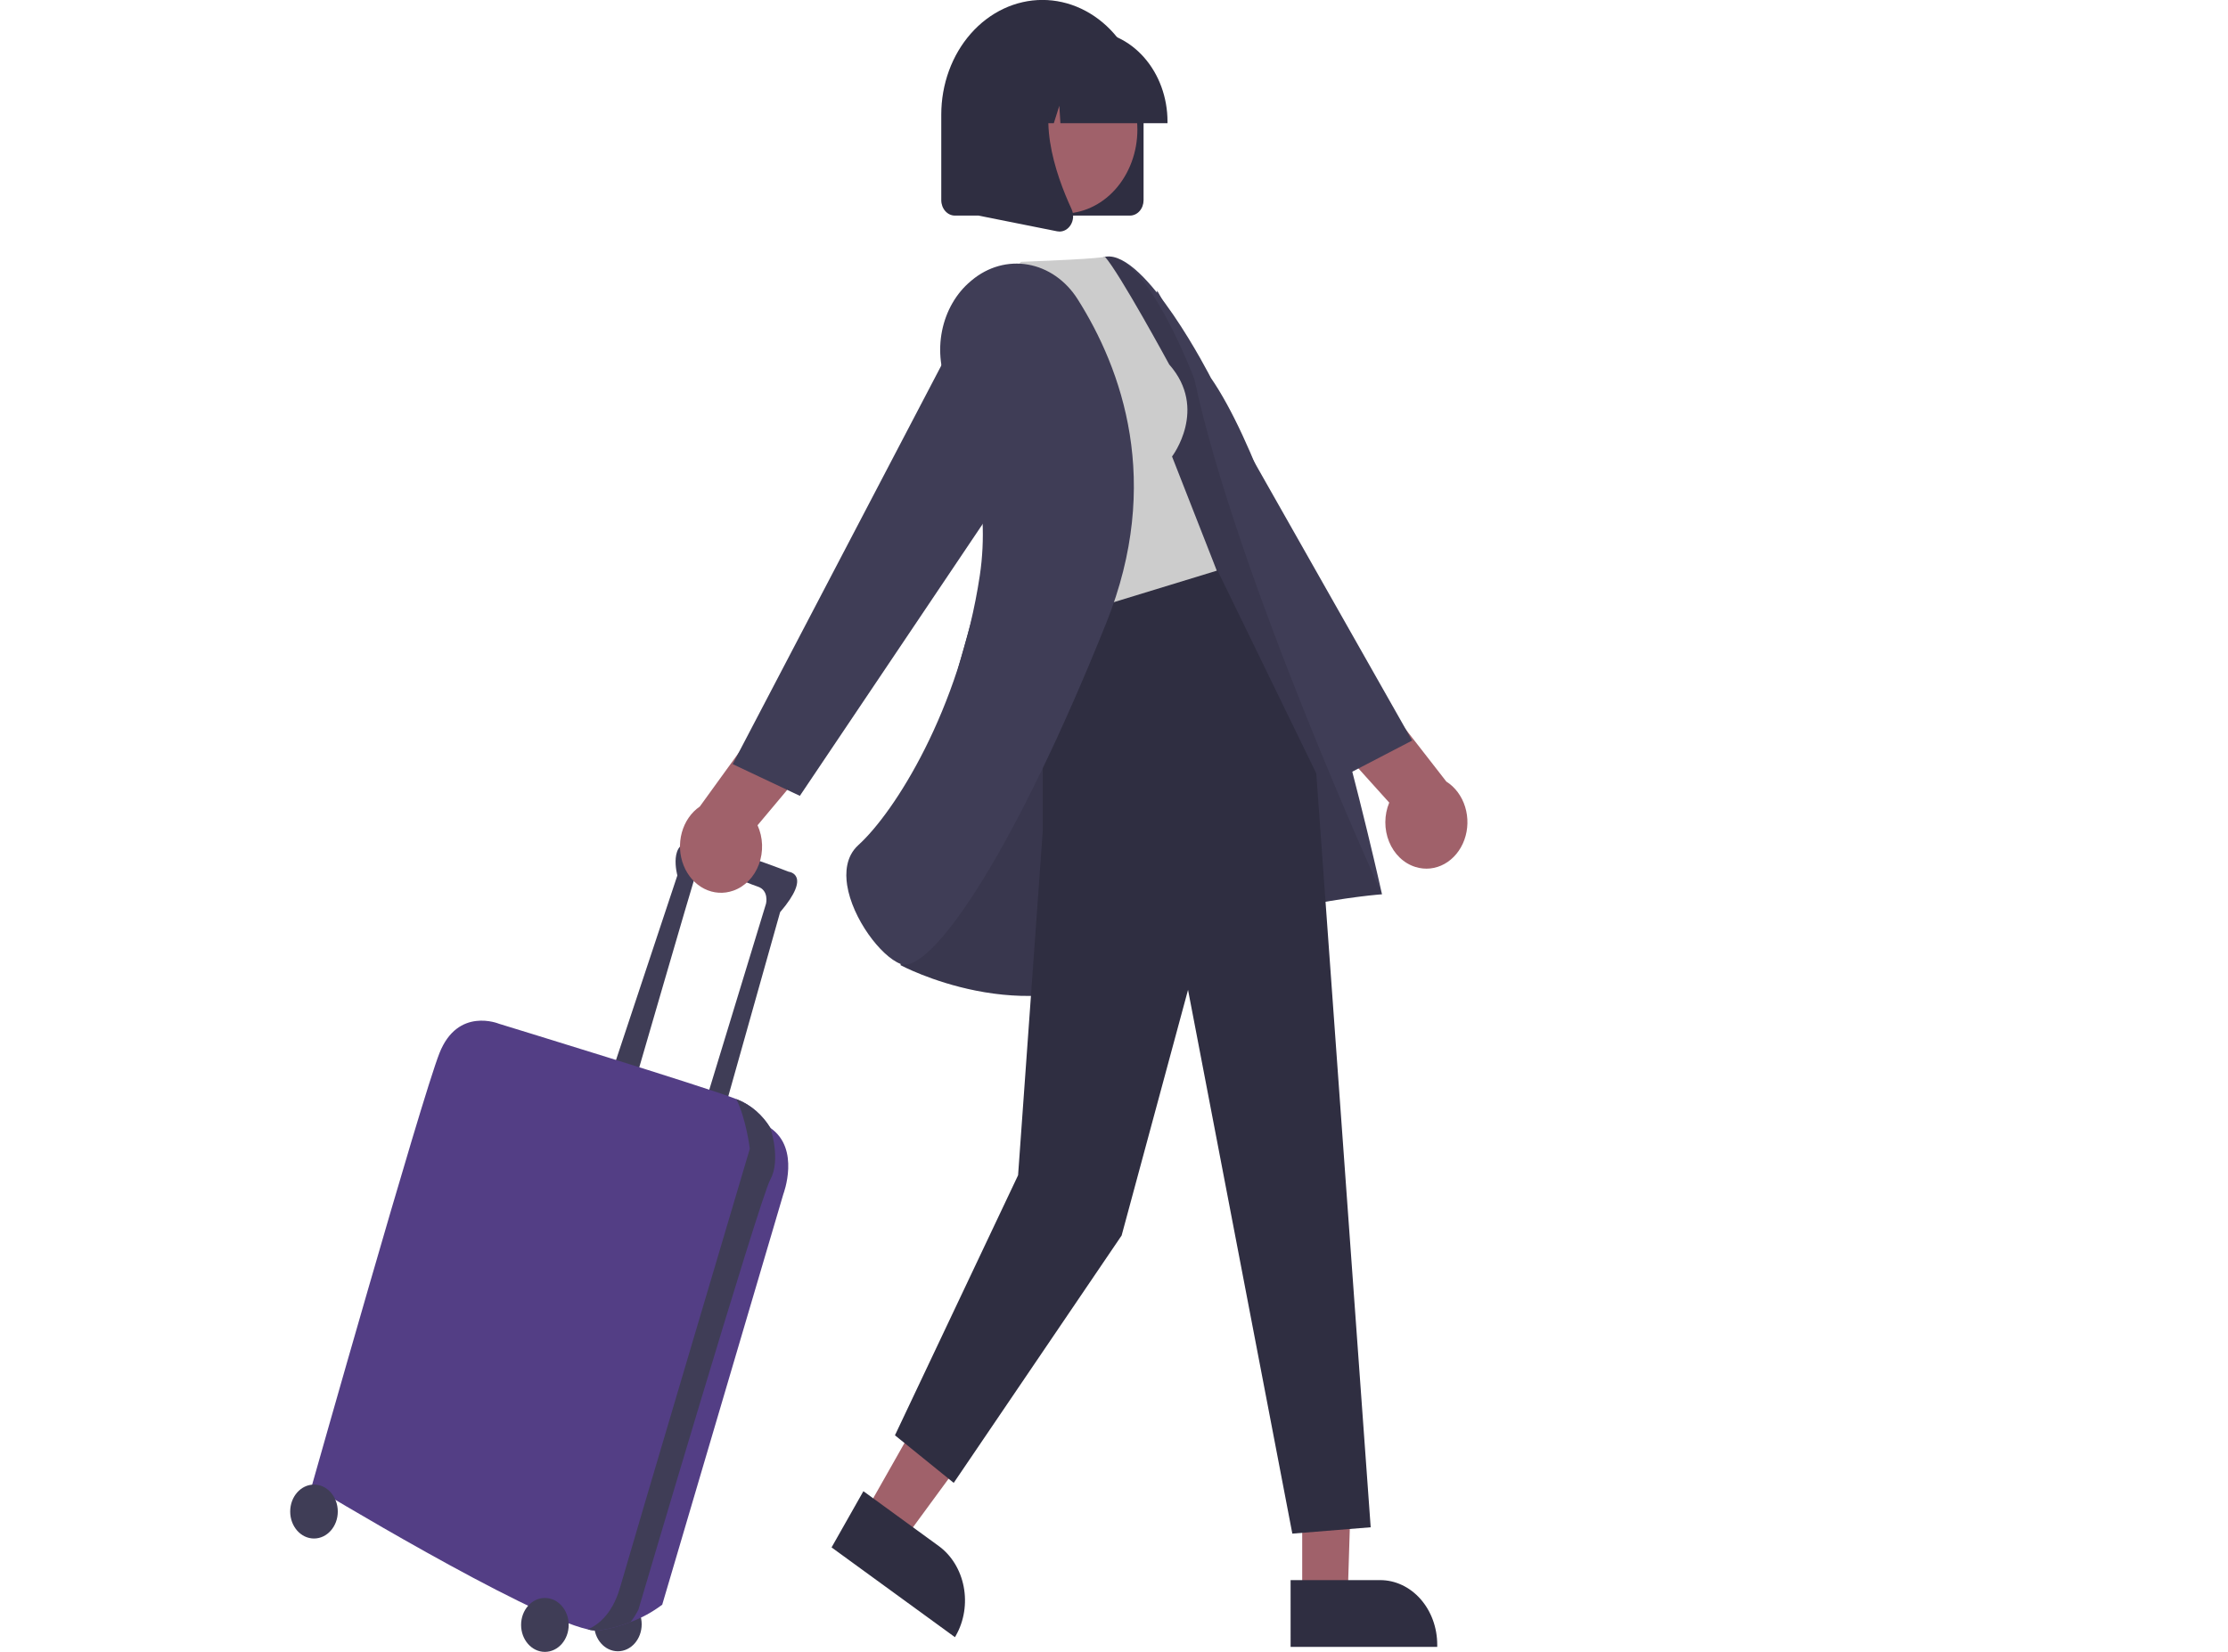<svg width="414" height="307" viewBox="0 0 414 307" fill="none" xmlns="http://www.w3.org/2000/svg">
<g clip-path="url(#clip0_207_301)">
<path d="M263.015 161.125C264.812 161.691 266.73 161.49 268.405 160.56C270.08 159.63 271.396 158.036 272.104 156.08C272.811 154.123 272.861 151.941 272.244 149.946C271.627 147.951 270.385 146.281 268.755 145.254L252.583 124.457L238.904 127.807L258.143 149.167C257.67 150.302 257.422 151.542 257.418 152.797C257.413 154.053 257.651 155.295 258.116 156.435C258.58 157.575 259.26 158.586 260.106 159.396C260.953 160.206 261.945 160.796 263.015 161.125L263.015 161.125Z" fill="#A0616A"/>
<path d="M209.809 86.669L250.116 144.021L262.403 137.627L215.026 54.019L209.809 86.669Z" fill="#3F3D56"/>
<path d="M114.814 306.886C117.255 306.886 119.235 304.642 119.235 301.875C119.235 299.107 117.255 296.864 114.814 296.864C112.372 296.864 110.393 299.107 110.393 301.875C110.393 304.642 112.372 306.886 114.814 306.886Z" fill="#3F3D56"/>
<path d="M118.028 200.967C118.028 200.967 128.478 164.977 129.282 162.471C130.085 159.965 138.525 164.066 140.736 164.749C142.946 165.432 142.343 167.938 142.343 167.938L131.09 204.839L134.506 206.661L144.956 169.532C150.985 162.471 146.564 162.015 146.564 162.015C146.564 162.015 133.703 157.004 128.88 156.549C124.057 156.093 125.865 162.699 125.865 162.699L114.21 197.778L118.028 200.967Z" fill="#3F3D56"/>
<path d="M143.148 209.622L143.146 209.62C141.663 207.21 139.557 205.38 137.119 204.383C137.033 204.347 136.932 204.306 136.818 204.26C131.281 202.067 92.708 190.261 92.708 190.261C92.708 190.261 85.072 187.072 81.656 195.728C78.24 204.383 57.943 276.135 57.943 276.135C57.943 276.135 97.64 300.198 109.213 302.818C109.927 303.013 110.664 303.079 111.397 303.014C113.364 302.705 115.3 302.181 117.179 301.449C119.256 300.682 121.232 299.599 123.052 298.23L145.559 221.923C145.559 221.923 148.775 213.495 143.148 209.622Z" fill="#533E85"/>
<path d="M143.148 209.622L143.146 209.62C141.663 207.21 139.558 205.38 137.119 204.383C137.033 204.347 136.932 204.306 136.818 204.26C138.639 207.877 139.33 213.495 139.33 213.495C139.33 213.495 117.225 287.98 115.215 295.041C113.684 300.424 110.595 302.253 109.213 302.818C109.927 303.013 110.665 303.079 111.397 303.014C113.364 302.705 115.301 302.181 117.179 301.449C117.728 300.735 118.215 299.962 118.632 299.141C118.632 299.141 141.138 222.834 143.148 219.189C145.158 215.545 143.148 209.622 143.148 209.622Z" fill="#3F3D56"/>
<path d="M101.249 307C103.691 307 105.67 304.756 105.67 301.989C105.67 299.221 103.691 296.978 101.249 296.978C98.808 296.978 96.828 299.221 96.828 301.989C96.828 304.756 98.808 307 101.249 307Z" fill="#3F3D56"/>
<path d="M58.345 285.93C60.786 285.93 62.766 283.686 62.766 280.919C62.766 278.151 60.786 275.907 58.345 275.907C55.903 275.907 53.924 278.151 53.924 280.919C53.924 283.686 55.903 285.93 58.345 285.93Z" fill="#3F3D56"/>
<path d="M136.271 165.522C134.493 166.16 132.57 166.036 130.867 165.175C129.163 164.313 127.798 162.773 127.029 160.847C126.261 158.92 126.142 156.741 126.696 154.723C127.251 152.704 128.439 150.985 130.036 149.893L145.544 128.456L159.319 131.252L140.764 153.375C141.272 154.49 141.559 155.719 141.603 156.974C141.647 158.229 141.448 159.479 141.02 160.637C140.591 161.795 139.944 162.833 139.124 163.677C138.303 164.521 137.33 165.15 136.271 165.522L136.271 165.522Z" fill="#A0616A"/>
<path d="M241.971 259.846L251.577 259.676L250.422 296.789H241.972L241.971 259.846Z" fill="#A0616A"/>
<path d="M239.816 293.663L256.457 293.662H256.458C259.27 293.662 261.967 294.929 263.956 297.183C265.945 299.437 267.062 302.494 267.062 305.682V306.073L239.817 306.074L239.816 293.663Z" fill="#2F2E41"/>
<path d="M178.366 250.003L188.86 257.64L167.868 286.265L160.758 281.091L178.366 250.003Z" fill="#A0616A"/>
<path d="M160.435 277.139L174.438 287.33L174.439 287.33C176.805 289.053 178.471 291.77 179.07 294.885C179.669 298 179.152 301.257 177.633 303.939L177.447 304.268L154.52 287.583L160.435 277.139Z" fill="#2F2E41"/>
<path d="M174.627 136.673C174.627 136.673 197.943 48.892 205.437 47.705C212.93 46.519 225.003 70.229 225.003 70.229C240.657 92.868 256.798 166.2 256.798 166.2C256.798 166.2 229.89 168.109 210.22 179.971C190.55 191.834 167.337 179.371 167.337 179.371L174.627 136.673Z" fill="#3F3D56"/>
<path opacity="0.1" d="M174.627 136.674C174.627 136.674 197.943 48.892 205.437 47.706C212.93 46.519 221.937 70.47 221.937 70.47C229.737 107.014 256.798 166.2 256.798 166.2C256.798 166.2 229.89 168.109 210.22 179.971C190.55 191.834 167.337 179.371 167.337 179.371L174.627 136.674Z" fill="black"/>
<path d="M193.757 110.41V154.519L189.177 218.416L166.297 266.749L177.217 275.59L208.417 229.615L220.757 183.964L240.137 285.021L254.697 283.842L244.585 143.729L225.396 104.29L193.757 110.41Z" fill="#2F2E41"/>
<path d="M217.265 67.746C224.545 75.998 217.785 84.839 217.785 84.839L226.105 106.058L193.345 116.079L181.896 58.092L189.696 48.661C205.296 48.072 205.305 47.705 205.305 47.705C208.038 50.737 217.265 67.746 217.265 67.746Z" fill="#CCCCCC"/>
<path d="M180.397 52.236C177.689 54.493 175.789 57.782 175.046 61.498C174.303 65.214 174.767 69.11 176.352 72.47C180.106 80.591 184.143 93.171 182.061 106.981C178.294 131.974 166.219 150.962 159.492 157.061C157.15 159.184 157.069 162.275 157.412 164.495C158.373 170.696 163.677 177.733 167.346 179.144C167.593 179.236 167.851 179.283 168.112 179.28C174.072 179.282 188.733 157.765 205.58 115.734C216.073 89.557 208.458 68.568 200.222 55.57C199.141 53.869 197.773 52.428 196.197 51.331C194.621 50.234 192.869 49.502 191.042 49.178C189.215 48.854 187.349 48.944 185.553 49.443C183.757 49.941 182.066 50.84 180.578 52.084L180.397 52.236Z" fill="#3F3D56"/>
<path d="M195.937 77.543L148.626 147.908L136.146 142.014L180.866 56.547L195.937 77.543Z" fill="#3F3D56"/>
<path d="M209.97 40.066H177.429C176.76 40.065 176.118 39.763 175.645 39.226C175.171 38.69 174.905 37.962 174.904 37.204V21.305C174.903 18.506 175.388 15.734 176.332 13.148C177.276 10.562 178.66 8.212 180.406 6.233C182.151 4.253 184.224 2.683 186.505 1.612C188.786 0.54 191.231 -0.011 193.7 -0.011C196.169 -0.011 198.614 0.54 200.895 1.612C203.176 2.683 205.248 4.253 206.993 6.233C208.739 8.212 210.123 10.562 211.067 13.148C212.011 15.734 212.496 18.506 212.495 21.305V37.204C212.494 37.962 212.228 38.69 211.755 39.226C211.281 39.763 210.639 40.065 209.97 40.066V40.066Z" fill="#2F2E41"/>
<path d="M209.654 31.568C213.304 23.998 210.85 14.508 204.172 10.37C197.494 6.232 189.122 9.014 185.471 16.583C181.821 24.153 184.275 33.643 190.953 37.781C197.631 41.919 206.003 39.137 209.654 31.568Z" fill="#A0616A"/>
<path d="M216.942 22.895H197.043L196.839 19.656L195.819 22.895H192.755L192.351 16.477L190.329 22.895H184.4V22.577C184.405 18.108 185.973 13.825 188.76 10.665C191.547 7.506 195.326 5.729 199.268 5.724H202.074C206.015 5.729 209.795 7.506 212.582 10.665C215.369 13.825 216.937 18.108 216.942 22.577V22.895Z" fill="#2F2E41"/>
<path d="M196.881 43.033C196.732 43.033 196.582 43.018 196.435 42.989L181.864 40.075V12.779H197.903L197.506 13.304C191.981 20.608 196.144 32.451 199.117 38.86C199.336 39.329 199.433 39.859 199.398 40.389C199.363 40.919 199.197 41.426 198.919 41.853C198.686 42.219 198.38 42.516 198.025 42.721C197.671 42.926 197.279 43.033 196.881 43.033Z" fill="#2F2E41"/>
</g>
<defs>
<clipPath id="clip0_207_301">
<rect width="442" height="307" fill="white" transform="translate(-19)"/>
</clipPath>
</defs>
</svg>
